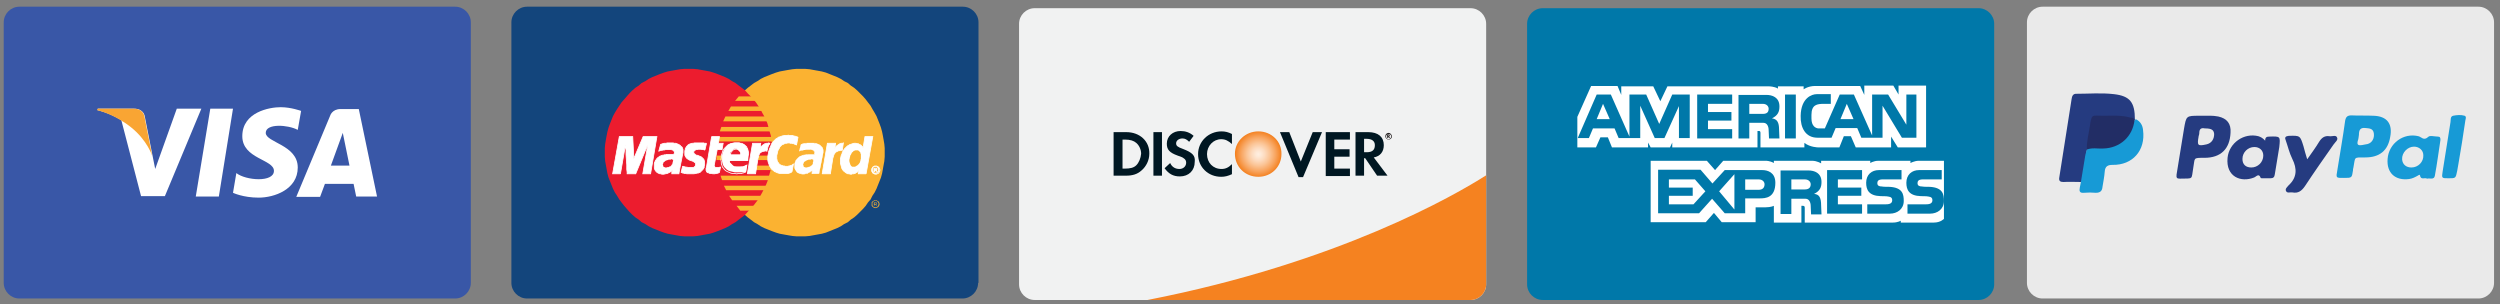 <?xml version="1.0" encoding="utf-8"?>
<!-- Generator: Adobe Illustrator 24.0.0, SVG Export Plug-In . SVG Version: 6.00 Build 0)  -->
<svg version="1.1" id="Layer_1" xmlns="http://www.w3.org/2000/svg" xmlns:xlink="http://www.w3.org/1999/xlink" x="0px" y="0px"
	 viewBox="0 0 671.7 81.8" style="enable-background:new 0 0 671.7 81.8;" xml:space="preserve">
<rect x="0" y="0" width="671.7" height="81.8" fill="#808080" stroke="none"/>
<style type="text/css">
	.st0{fill:#3957A7;}
	.st1{fill:#FFFFFF;}
	.st2{fill:#F9A533;}
	.st3{fill:#13457C;}
	.st4{fill:#FBB231;}
	.st5{fill:#EC1C2E;}
	.st6{fill:none;stroke:#FFFFFF;stroke-width:0.216;stroke-miterlimit:2.613;}
	.st7{fill:#0078A9;}
	.st8{fill:#F1F2F2;}
	.st9{fill:#F58220;}
	.st10{fill:url(#SVGID_1_);}
	.st11{fill:#001722;}
	.st12{fill:#231F20;}
	.st13{fill:#EAEAEA;}
	.st14{fill:#253B80;}
	.st15{fill:#179AD6;}
	.st16{fill:#222D65;}
</style>
<g>
	<path class="st0" d="M126.5,76c0,2.3-1.9,4.2-4.2,4.2H5.2C2.9,80.2,1,78.3,1,76V6c0-2.3,1.9-4.2,4.2-4.2h117.1
		c2.3,0,4.2,1.9,4.2,4.2C126.5,6,126.5,76,126.5,76z"/>
	<g>
		<polygon class="st1" points="58.8,52.8 52.6,52.8 56.5,29.2 62.6,29.2 		"/>
		<path class="st1" d="M47.5,29.2l-5.8,16.2L41,41.9l0,0l-2.1-10.6c0,0-0.2-2.1-2.9-2.1h-9.7l-0.1,0.4c0,0,3,0.6,6.4,2.7l5.3,20.4
			h6.4l9.8-23.5C54.1,29.2,47.5,29.2,47.5,29.2z"/>
		<path class="st1" d="M95.7,52.8h5.6l-4.9-23.5h-4.9c-2.3,0-2.8,1.8-2.8,1.8l-9.1,21.8H86l1.3-3.5H95L95.7,52.8z M88.9,44.5
			l3.2-8.8l1.8,8.8H88.9z"/>
		<path class="st1" d="M80,34.9l0.9-5.1c0,0-2.7-1-5.5-1c-3,0-10.3,1.3-10.3,7.8c0,6.1,8.5,6.2,8.5,9.3c0,3.2-7.6,2.6-10.1,0.6
			l-0.9,5.3c0,0,2.7,1.3,6.9,1.3c4.2,0,10.5-2.2,10.5-8.1c0-6.1-8.6-6.7-8.6-9.3C71.4,33.1,77.4,33.5,80,34.9z"/>
	</g>
	<path class="st2" d="M40.9,41.9l-2.1-10.6c0,0-0.2-2.1-2.9-2.1h-9.7l-0.1,0.4c0,0,4.6,1,9.1,4.6C39.6,37.7,40.9,41.9,40.9,41.9z"/>
</g>
<g>
	<path class="st3" d="M262.8,76c0,2.3-1.9,4.2-4.2,4.2h-117c-2.3,0-4.2-1.9-4.2-4.2V6c0-2.3,1.9-4.2,4.2-4.2h117.1
		c2.3,0,4.2,1.9,4.2,4.2v70H262.8z"/>
	<g>
		<polygon class="st4" points="215.2,63.5 216.3,63.5 217.5,63.4 218.6,63.2 219.7,63 220.8,62.8 221.9,62.5 222.9,62.1 223.9,61.7 
			224.9,61.3 225.9,60.8 226.8,60.2 227.8,59.7 228.6,59 229.5,58.4 230.3,57.7 231.1,56.9 231.9,56.1 232.6,55.3 233.2,54.4 
			233.9,53.6 234.4,52.6 235,51.7 235.5,50.7 235.9,49.7 236.3,48.7 236.7,47.7 237,46.6 237.2,45.5 237.4,44.4 237.6,43.3 
			237.7,42.1 237.7,41 237.7,39.8 237.6,38.7 237.4,37.5 237.2,36.4 237,35.4 236.7,34.3 236.3,33.2 235.9,32.2 235.5,31.2 
			235,30.3 234.4,29.3 233.9,28.4 233.2,27.5 232.6,26.7 231.9,25.9 231.1,25.1 230.3,24.3 229.5,23.6 228.6,23 227.8,22.3 
			226.8,21.8 225.9,21.2 224.9,20.7 223.9,20.3 222.9,19.9 221.9,19.5 220.8,19.2 219.7,19 218.6,18.8 217.5,18.6 216.3,18.5 
			215.2,18.5 214,18.5 212.9,18.6 211.7,18.8 210.6,19 209.5,19.2 208.5,19.5 207.4,19.9 206.4,20.3 205.4,20.7 204.4,21.2 
			203.5,21.8 202.6,22.3 201.7,23 200.9,23.6 200.1,24.3 199.3,25.1 198.5,25.9 197.8,26.7 197.2,27.5 196.5,28.4 195.9,29.3 
			195.4,30.3 194.9,31.2 194.5,32.2 194.1,33.2 193.7,34.3 193.4,35.4 193.2,36.4 193,37.5 192.8,38.7 192.7,39.8 192.7,41 
			192.7,42.1 192.8,43.3 193,44.4 193.2,45.5 193.4,46.6 193.7,47.7 194.1,48.7 194.5,49.7 194.9,50.7 195.4,51.7 195.9,52.6 
			196.5,53.6 197.2,54.4 197.8,55.3 198.5,56.1 199.3,56.9 200.1,57.7 200.9,58.4 201.7,59 202.6,59.7 203.5,60.2 204.4,60.8 
			205.4,61.3 206.4,61.7 207.4,62.1 208.5,62.5 209.5,62.8 210.6,63 211.7,63.2 212.9,63.4 214,63.5 		"/>
		<polygon class="st5" points="185.1,63.5 186.2,63.5 187.4,63.4 188.5,63.2 189.6,63 190.7,62.8 191.7,62.5 192.8,62.1 193.8,61.7 
			194.8,61.3 195.8,60.8 196.7,60.2 197.6,59.7 198.5,59 199.3,58.4 200.2,57.7 200.9,56.9 201.7,56.1 202.4,55.3 203.1,54.4 
			203.7,53.6 204.3,52.6 204.8,51.7 205.3,50.7 205.8,49.7 206.2,48.7 206.5,47.7 206.8,46.6 207.1,45.5 207.3,44.4 207.4,43.3 
			207.5,42.1 207.5,41 207.5,39.8 207.4,38.7 207.3,37.5 207.1,36.4 206.8,35.4 206.5,34.3 206.2,33.2 205.8,32.2 205.3,31.2 
			204.8,30.3 204.3,29.3 203.7,28.4 203.1,27.5 202.4,26.7 201.7,25.9 200.9,25.1 200.2,24.3 199.3,23.6 198.5,23 197.6,22.3 
			196.7,21.8 195.8,21.2 194.8,20.7 193.8,20.3 192.8,19.9 191.7,19.5 190.7,19.2 189.6,19 188.5,18.8 187.4,18.6 186.2,18.5 
			185.1,18.5 183.9,18.5 182.7,18.6 181.6,18.8 180.5,19 179.4,19.2 178.4,19.5 177.3,19.9 176.3,20.3 175.3,20.7 174.3,21.2 
			173.4,21.8 172.4,22.3 171.6,23 170.7,23.6 169.9,24.3 169.1,25.1 168.4,25.9 167.7,26.7 167,27.5 166.4,28.4 165.8,29.3 
			165.2,30.3 164.7,31.2 164.3,32.2 163.9,33.2 163.5,34.3 163.2,35.4 163,36.4 162.8,37.5 162.6,38.7 162.5,39.8 162.5,41 
			162.5,42.1 162.6,43.3 162.8,44.4 163,45.5 163.2,46.6 163.5,47.7 163.9,48.7 164.3,49.7 164.7,50.7 165.2,51.7 165.8,52.6 
			166.4,53.6 167,54.4 167.7,55.3 168.4,56.1 169.1,56.9 169.9,57.7 170.7,58.4 171.6,59 172.4,59.7 173.4,60.2 174.3,60.8 
			175.3,61.3 176.3,61.7 177.3,62.1 178.4,62.5 179.4,62.8 180.5,63 181.6,63.2 182.7,63.4 183.9,63.5 		"/>
		<polygon class="st4" points="197.5,27.1 209.4,27.1 209.4,25.9 198.5,25.9 		"/>
		<polygon class="st4" points="195.7,29.8 209.4,29.8 209.4,28.6 196.4,28.6 		"/>
		<polygon class="st4" points="194.3,32.6 209.4,32.6 209.4,31.3 194.9,31.3 		"/>
		<polygon class="st4" points="193.4,35.3 209.4,35.3 209.4,34.1 193.8,34.1 		"/>
		<polygon class="st4" points="194,48.4 209.5,48.4 209.5,47.2 193.6,47.2 		"/>
		<polygon class="st4" points="195.1,51.1 209.5,51.1 209.5,49.9 194.5,49.9 		"/>
		<polygon class="st4" points="196.7,53.8 209.5,53.8 209.5,52.6 195.9,52.6 		"/>
		<polygon class="st4" points="198.9,56.6 209.5,56.6 209.5,55.3 197.9,55.3 		"/>
		<polygon class="st4" points="192.9,38 209.4,38 209.4,36.8 193.1,36.8 		"/>
		<polygon class="st4" points="203,45.7 209.3,45.7 209.3,44.5 203.2,44.5 		"/>
		<polygon class="st4" points="203.5,43 209.3,43 209.3,41.8 203.7,41.8 		"/>
		<polygon class="st4" points="192.5,41.8 194.1,41.8 194.1,43 192.5,43 		"/>
		<polygon class="st1" points="189.4,40.3 189.3,40.3 189.2,40.3 189.1,40.2 189,40.2 188.9,40.2 188.8,40.2 188.7,40.2 188.6,40.2 
			188.5,40.1 188.4,40.1 188.2,40.1 188.1,40.1 187.9,40.1 187.8,40.1 187.6,40.1 187.3,40.2 187.2,40.2 187,40.2 186.9,40.3 
			186.8,40.3 186.7,40.4 186.6,40.4 186.5,40.5 186.5,40.6 186.4,40.6 186.4,40.7 186.4,40.8 186.4,40.9 186.4,41 186.4,41.1 
			186.5,41.2 186.5,41.3 186.7,41.4 186.9,41.6 187.1,41.7 187.3,41.7 187.6,41.8 187.8,41.9 188.1,42 188.3,42.1 188.5,42.2 
			188.7,42.4 188.9,42.6 189.1,42.8 189.2,43.1 189.3,43.4 189.3,43.8 189.3,44.3 189.2,44.7 189.2,45 189,45.3 188.9,45.5 
			188.7,45.7 188.5,45.9 188.3,46.1 188.1,46.3 187.8,46.4 187.6,46.5 187.3,46.5 187,46.6 186.8,46.6 186.5,46.7 186.3,46.7 
			186,46.7 185.7,46.7 185.4,46.7 185.2,46.7 184.9,46.7 184.7,46.7 184.5,46.7 184.3,46.6 184.1,46.6 184,46.6 183.8,46.6 
			183.7,46.5 183.5,46.5 183.4,46.5 183.3,46.4 183.2,46.4 183,46.3 183.4,44.7 183.4,44.7 183.5,44.7 183.6,44.7 183.8,44.8 
			183.9,44.8 184,44.8 184.2,44.9 184.4,44.9 184.6,44.9 184.8,45 185,45 185.2,45 185.4,45 185.6,45 185.9,45 186.1,45 186.3,45 
			186.5,44.9 186.6,44.8 186.7,44.7 186.8,44.6 186.9,44.5 186.9,44.4 186.9,44.2 186.9,44 186.9,43.8 186.7,43.7 186.6,43.6 
			186.3,43.4 186.1,43.3 185.8,43.2 185.5,43.1 185.2,43 184.9,42.8 184.6,42.6 184.4,42.4 184.2,42.1 184,41.7 184,41.3 184,40.8 
			184,40.5 184.1,40.3 184.1,40 184.2,39.8 184.4,39.5 184.5,39.3 184.7,39.2 184.8,39 185.1,38.8 185.3,38.7 185.6,38.6 
			185.9,38.5 186.2,38.5 186.6,38.4 187,38.4 187.5,38.4 187.7,38.4 188,38.4 188.2,38.4 188.4,38.4 188.6,38.4 188.8,38.4 
			189,38.4 189.1,38.4 189.2,38.5 189.3,38.5 189.4,38.5 189.5,38.5 189.6,38.5 189.7,38.5 189.7,38.6 189.8,38.6 		"/>
		<polyline class="st6" points="189.4,40.3 189.4,40.3 189.3,40.3 189.2,40.3 189.1,40.2 189,40.2 188.9,40.2 188.8,40.2 
			188.7,40.2 188.6,40.2 188.5,40.1 188.4,40.1 188.2,40.1 188.1,40.1 187.9,40.1 187.8,40.1 187.6,40.1 187.3,40.2 187.3,40.2 
			187.2,40.2 187,40.2 186.9,40.3 186.8,40.3 186.7,40.4 186.6,40.4 186.5,40.5 186.5,40.6 186.4,40.6 186.4,40.7 186.4,40.8 
			186.4,40.9 186.4,41 186.4,41.1 186.5,41.2 186.5,41.3 186.5,41.3 186.7,41.4 186.9,41.6 187.1,41.7 187.3,41.7 187.6,41.8 
			187.8,41.9 188.1,42 188.3,42.1 188.5,42.2 188.7,42.4 188.9,42.6 189.1,42.8 189.2,43.1 189.3,43.4 189.3,43.8 189.3,44.3 
			189.3,44.3 189.2,44.7 189.2,45 189,45.3 188.9,45.5 188.7,45.7 188.5,45.9 188.3,46.1 188.1,46.3 187.8,46.4 187.6,46.5 
			187.3,46.5 187,46.6 186.8,46.6 186.5,46.7 186.3,46.7 186,46.7 186,46.7 185.7,46.7 185.4,46.7 185.2,46.7 184.9,46.7 
			184.7,46.7 184.5,46.7 184.3,46.6 184.1,46.6 184,46.6 183.8,46.6 183.7,46.5 183.5,46.5 183.4,46.5 183.3,46.4 183.2,46.4 
			183,46.3 183.4,44.7 183.4,44.7 183.4,44.7 183.5,44.7 183.6,44.7 183.8,44.8 183.9,44.8 184,44.8 184.2,44.9 184.4,44.9 
			184.6,44.9 184.8,45 185,45 185.2,45 185.4,45 185.6,45 185.9,45 186.1,45 186.1,45 186.3,45 186.5,44.9 186.6,44.8 186.7,44.7 
			186.8,44.6 186.9,44.5 186.9,44.4 186.9,44.2 186.9,44.2 186.9,44 186.9,43.8 186.7,43.7 186.6,43.6 186.3,43.4 186.1,43.3 
			185.8,43.2 185.5,43.1 185.2,43 184.9,42.8 184.6,42.6 184.4,42.4 184.2,42.1 184,41.7 184,41.3 184,40.8 184,40.8 184,40.5 
			184.1,40.3 184.1,40 184.2,39.8 184.4,39.5 184.5,39.3 184.7,39.2 184.8,39 185.1,38.8 185.3,38.7 185.6,38.6 185.9,38.5 
			186.2,38.5 186.6,38.4 187,38.4 187.5,38.4 187.5,38.4 187.7,38.4 188,38.4 188.2,38.4 188.4,38.4 188.6,38.4 188.8,38.4 
			189,38.4 189.1,38.4 189.2,38.5 189.3,38.5 189.4,38.5 189.5,38.5 189.6,38.5 189.7,38.5 189.7,38.6 189.8,38.6 189.4,40.3 		"/>
		<polygon class="st1" points="191.2,36.7 193.3,36.7 193,38.5 194.3,38.5 194,40.2 192.7,40.2 191.9,44.4 191.9,44.6 192,44.7 
			192,44.8 192.1,44.9 192.3,45 192.4,45 192.6,45 192.8,45 192.9,45 193.1,45 193.2,45 193.4,45 193.4,44.9 193.5,44.9 193.6,44.9 
			193.6,44.9 193.3,46.3 193.3,46.3 193.2,46.4 193.2,46.4 193.1,46.4 193,46.5 193,46.5 192.9,46.5 192.8,46.5 192.8,46.5 
			192.7,46.6 192.6,46.6 192.5,46.6 192.4,46.6 192.3,46.6 192.2,46.6 192.1,46.7 191.5,46.7 191.2,46.6 190.9,46.6 190.7,46.6 
			190.5,46.5 190.3,46.4 190.1,46.4 190,46.3 189.9,46.2 189.8,46.1 189.8,45.9 189.7,45.8 189.7,45.7 189.7,45.5 189.7,45.3 
			189.7,45.2 189.8,45 		"/>
		<polyline class="st6" points="191.2,36.7 193.3,36.7 193,38.5 194.3,38.5 194,40.2 192.7,40.2 191.9,44.4 191.9,44.4 191.9,44.6 
			192,44.7 192,44.8 192.1,44.9 192.3,45 192.4,45 192.6,45 192.8,45 192.8,45 192.9,45 193.1,45 193.2,45 193.4,45 193.4,44.9 
			193.5,44.9 193.6,44.9 193.6,44.9 193.3,46.3 193.3,46.3 193.3,46.3 193.2,46.4 193.2,46.4 193.1,46.4 193,46.5 193,46.5 
			192.9,46.5 192.8,46.5 192.8,46.5 192.7,46.6 192.6,46.6 192.5,46.6 192.4,46.6 192.3,46.6 192.2,46.6 192.1,46.7 191.5,46.7 
			191.5,46.7 191.2,46.6 190.9,46.6 190.7,46.6 190.5,46.5 190.3,46.4 190.1,46.4 190,46.3 189.9,46.2 189.8,46.1 189.8,45.9 
			189.7,45.8 189.7,45.7 189.7,45.5 189.7,45.3 189.7,45.2 189.8,45 191.2,36.7 		"/>
		<polyline class="st6" points="195.9,43.1 195.9,43.1 195.9,43.2 195.9,43.4 195.9,43.5 196,43.7 196,43.8 196.1,43.9 196.2,44.1 
			196.2,44.2 196.4,44.3 196.5,44.5 196.6,44.6 196.7,44.7 196.9,44.7 197,44.8 197.2,44.9 197.3,44.9 197.3,44.9 197.5,44.9 
			197.7,44.9 197.9,45 198.1,45 198.3,45 198.5,45 198.7,45 198.9,45 199.1,44.9 199.3,44.9 199.5,44.9 199.7,44.8 199.9,44.7 
			200.2,44.6 200.4,44.5 200.6,44.4 200.3,46.2 200.3,46.2 200.2,46.3 200.1,46.3 199.9,46.4 199.8,46.4 199.7,46.5 199.6,46.5 
			199.5,46.5 199.3,46.6 199.2,46.6 199,46.6 198.9,46.6 198.7,46.6 198.5,46.6 198.3,46.6 198.1,46.7 197.8,46.7 197.8,46.7 
			197.4,46.6 197.1,46.6 196.7,46.6 196.3,46.5 195.9,46.3 195.6,46.2 195.2,46 194.9,45.8 194.6,45.5 194.4,45.2 194.1,44.9 
			194,44.5 193.8,44 193.8,43.5 193.7,43 193.8,42.3 193.8,42.3 193.8,42.1 193.8,41.8 193.9,41.5 194,41.2 194.1,40.9 194.2,40.5 
			194.4,40.2 194.6,39.9 194.9,39.6 195.2,39.3 195.5,39 195.9,38.8 196.3,38.6 196.8,38.5 197.4,38.4 198,38.4 198,38.4 
			198.3,38.4 198.6,38.4 198.9,38.5 199.2,38.5 199.5,38.6 199.8,38.8 200.1,39 200.3,39.2 200.6,39.4 200.7,39.7 200.9,40.1 
			201,40.5 201.1,40.9 201.1,41.5 201,42 200.9,42.7 200.9,43.1 195.3,43.1 195.7,41.6 199,41.6 199,41.6 199,41.5 199,41.3 
			199,41.1 199,41 198.9,40.8 198.9,40.7 198.8,40.6 198.7,40.5 198.6,40.4 198.5,40.3 198.4,40.2 198.3,40.2 198.2,40.1 198,40.1 
			197.9,40.1 197.8,40 197.8,40 197.6,40.1 197.5,40.1 197.4,40.1 197.2,40.2 197.1,40.2 197,40.3 196.9,40.4 196.8,40.5 
			196.7,40.6 196.6,40.7 196.5,40.8 196.4,40.9 196.4,41.1 196.3,41.2 196.3,41.4 196.2,41.5 195.9,43.1 		"/>
		<polygon class="st1" points="214,39 213.9,38.9 213.9,38.9 213.7,38.8 213.6,38.8 213.5,38.7 213.4,38.7 213.3,38.6 213.1,38.6 
			213,38.6 212.8,38.5 212.7,38.5 212.5,38.5 212.3,38.5 212.2,38.4 212,38.4 211.8,38.4 211.6,38.4 211.4,38.5 211.2,38.5 
			211,38.5 210.8,38.6 210.6,38.7 210.4,38.8 210.1,38.9 209.9,39.1 209.7,39.3 209.5,39.5 209.4,39.8 209.2,40.1 209,40.5 
			208.9,40.9 208.8,41.4 208.7,41.7 208.7,42 208.7,42.2 208.7,42.5 208.7,42.7 208.8,43 208.8,43.2 208.9,43.4 209,43.6 
			209.2,43.8 209.3,44 209.5,44.2 209.7,44.3 209.9,44.4 210.2,44.5 210.5,44.6 210.6,44.6 210.7,44.6 210.8,44.6 211,44.7 
			211.2,44.7 211.3,44.7 211.5,44.7 211.7,44.7 211.9,44.6 212.1,44.6 212.3,44.5 212.5,44.5 212.7,44.4 212.9,44.3 213,44.2 
			213.2,44 212.8,46.1 212.8,46.1 212.7,46.2 212.7,46.2 212.6,46.3 212.5,46.3 212.4,46.4 212.3,46.4 212.2,46.5 212,46.5 
			211.8,46.6 211.6,46.6 211.3,46.6 211,46.6 210.7,46.6 210.3,46.6 209.8,46.6 209.5,46.6 209.1,46.5 208.8,46.4 208.4,46.2 
			208.1,46.1 207.8,45.8 207.5,45.6 207.2,45.3 207,44.9 206.7,44.5 206.6,44.1 206.4,43.6 206.3,43.1 206.3,42.6 206.3,42 
			206.4,41.4 206.5,41.1 206.5,40.8 206.6,40.5 206.7,40.2 206.8,39.9 206.9,39.7 207,39.4 207.1,39.2 207.2,38.9 207.3,38.7 
			207.4,38.5 207.6,38.3 207.7,38.1 207.9,37.9 208,37.8 208.2,37.6 208.3,37.5 208.5,37.3 208.7,37.2 208.9,37.1 209.1,36.9 
			209.3,36.8 209.5,36.8 209.7,36.7 210,36.6 210.2,36.5 210.4,36.5 210.7,36.4 211,36.4 211.2,36.4 211.5,36.4 211.8,36.3 
			212,36.4 212.3,36.4 212.5,36.4 212.7,36.4 212.9,36.4 213.1,36.5 213.3,36.5 213.5,36.6 213.7,36.6 213.9,36.7 214,36.7 
			214.1,36.8 214.2,36.8 214.3,36.8 214.4,36.9 214.4,36.9 		"/>
		<polyline class="st6" points="214,39 214,39 213.9,38.9 213.9,38.9 213.7,38.8 213.6,38.8 213.5,38.7 213.4,38.7 213.3,38.6 
			213.1,38.6 213,38.6 212.8,38.5 212.7,38.5 212.5,38.5 212.3,38.5 212.2,38.4 212,38.4 211.8,38.4 211.8,38.4 211.6,38.4 
			211.4,38.5 211.2,38.5 211,38.5 210.8,38.6 210.6,38.7 210.4,38.8 210.1,38.9 209.9,39.1 209.7,39.3 209.5,39.5 209.4,39.8 
			209.2,40.1 209,40.5 208.9,40.9 208.8,41.4 208.8,41.4 208.7,41.7 208.7,42 208.7,42.2 208.7,42.5 208.7,42.7 208.8,43 
			208.8,43.2 208.9,43.4 209,43.6 209.2,43.8 209.3,44 209.5,44.2 209.7,44.3 209.9,44.4 210.2,44.5 210.5,44.6 210.5,44.6 
			210.6,44.6 210.7,44.6 210.8,44.6 211,44.7 211.2,44.7 211.3,44.7 211.5,44.7 211.7,44.7 211.9,44.6 212.1,44.6 212.3,44.5 
			212.5,44.5 212.7,44.4 212.9,44.3 213,44.2 213.2,44 212.8,46.1 212.8,46.1 212.8,46.1 212.7,46.2 212.7,46.2 212.6,46.3 
			212.5,46.3 212.4,46.4 212.3,46.4 212.2,46.5 212,46.5 211.8,46.6 211.6,46.6 211.3,46.6 211,46.6 210.7,46.6 210.3,46.6 
			209.8,46.6 209.8,46.6 209.5,46.6 209.1,46.5 208.8,46.4 208.4,46.2 208.1,46.1 207.8,45.8 207.5,45.6 207.2,45.3 207,44.9 
			206.7,44.5 206.6,44.1 206.4,43.6 206.3,43.1 206.3,42.6 206.3,42 206.4,41.4 206.4,41.4 206.5,41.1 206.5,40.8 206.6,40.5 
			206.7,40.2 206.8,39.9 206.9,39.7 207,39.4 207.1,39.2 207.2,38.9 207.3,38.7 207.4,38.5 207.6,38.3 207.7,38.1 207.9,37.9 
			208,37.8 208.2,37.6 208.3,37.5 208.5,37.3 208.7,37.2 208.9,37.1 209.1,36.9 209.3,36.8 209.5,36.8 209.7,36.7 210,36.6 
			210.2,36.5 210.4,36.5 210.7,36.4 211,36.4 211.2,36.4 211.5,36.4 211.8,36.3 211.8,36.3 212,36.4 212.3,36.4 212.5,36.4 
			212.7,36.4 212.9,36.4 213.1,36.5 213.3,36.5 213.5,36.6 213.7,36.6 213.9,36.7 214,36.7 214.1,36.8 214.2,36.8 214.3,36.8 
			214.4,36.9 214.4,36.9 214,39 		"/>
		<polygon class="st1" points="232.7,46.7 230.6,46.7 230.8,45.8 230.8,45.7 230.7,45.9 230.5,46 230.4,46.1 230.3,46.3 230.1,46.3 
			230,46.4 229.9,46.5 229.7,46.6 229.6,46.6 229.4,46.7 229.3,46.7 229.1,46.7 229,46.7 228.8,46.8 228.7,46.8 228.5,46.8 
			228.1,46.7 227.8,46.7 227.4,46.5 227.1,46.3 226.9,46.1 226.6,45.9 226.4,45.6 226.2,45.3 226.1,44.9 226,44.6 225.9,44.2 
			225.8,43.8 225.8,43.4 225.8,43 225.8,42.6 225.9,42.3 226,41.8 226.2,41.4 226.3,41 226.5,40.6 226.7,40.3 226.9,40 227.2,39.7 
			227.4,39.5 227.7,39.2 228,39.1 228.2,38.9 228.5,38.8 228.8,38.7 229.1,38.6 229.4,38.5 229.8,38.5 230,38.5 230.2,38.6 
			230.4,38.6 230.6,38.6 230.7,38.7 230.9,38.8 231,38.9 231.2,38.9 231.3,39 231.4,39.1 231.5,39.2 231.6,39.3 231.7,39.4 
			231.8,39.5 231.8,39.6 231.9,39.7 231.9,39.7 232.4,36.7 234.5,36.7 		"/>
		<polyline class="st6" points="232.7,46.7 230.6,46.7 230.8,45.8 230.8,45.7 230.8,45.7 230.7,45.9 230.5,46 230.4,46.1 
			230.3,46.3 230.1,46.3 230,46.4 229.9,46.5 229.7,46.6 229.6,46.6 229.4,46.7 229.3,46.7 229.1,46.7 229,46.7 228.8,46.8 
			228.7,46.8 228.5,46.8 228.5,46.8 228.1,46.7 227.8,46.7 227.4,46.5 227.1,46.3 226.9,46.1 226.6,45.9 226.4,45.6 226.2,45.3 
			226.1,44.9 226,44.6 225.9,44.2 225.8,43.8 225.8,43.4 225.8,43 225.8,42.6 225.9,42.3 225.9,42.3 226,41.8 226.2,41.4 226.3,41 
			226.5,40.6 226.7,40.3 226.9,40 227.2,39.7 227.4,39.5 227.7,39.2 228,39.1 228.2,38.9 228.5,38.8 228.8,38.7 229.1,38.6 
			229.4,38.5 229.8,38.5 229.8,38.5 230,38.5 230.2,38.6 230.4,38.6 230.6,38.6 230.7,38.7 230.9,38.8 231,38.9 231.2,38.9 
			231.3,39 231.4,39.1 231.5,39.2 231.6,39.3 231.7,39.4 231.8,39.5 231.8,39.6 231.9,39.7 231.9,39.7 232.4,36.7 234.5,36.7 
			232.7,46.7 		"/>
		<polygon class="st4" points="229.3,44.8 229.5,44.8 229.7,44.8 229.9,44.7 230.1,44.6 230.2,44.5 230.4,44.4 230.5,44.3 
			230.7,44.1 230.8,44 230.9,43.8 231,43.7 231.1,43.5 231.1,43.3 231.2,43.1 231.2,42.9 231.3,42.7 231.3,42.5 231.3,42.2 
			231.3,42 231.3,41.8 231.3,41.6 231.3,41.4 231.2,41.3 231.2,41.1 231.1,40.9 231,40.8 230.9,40.7 230.8,40.6 230.7,40.5 
			230.5,40.4 230.4,40.4 230.2,40.4 230,40.4 229.8,40.4 229.6,40.5 229.5,40.5 229.3,40.6 229.2,40.8 229,40.9 228.9,41 
			228.8,41.2 228.7,41.4 228.6,41.6 228.5,41.7 228.4,42 228.4,42.2 228.3,42.4 228.3,42.6 228.2,42.9 228.2,43.3 228.3,43.7 
			228.4,44 228.5,44.3 228.7,44.6 229,44.8 		"/>
		<polygon class="st1" points="182.7,45 182.4,46.7 180.5,46.7 180.5,46.3 180.6,46.1 180.6,45.8 180.6,45.7 180.5,45.9 180.4,46 
			180.2,46.1 180.1,46.2 179.9,46.3 179.7,46.4 179.5,46.5 179.3,46.6 179.1,46.6 178.9,46.7 178.7,46.7 178.4,46.8 178.2,46.8 
			178,46.8 177.8,46.8 177.6,46.7 177.3,46.7 177.1,46.6 176.8,46.5 176.7,46.4 176.5,46.3 176.3,46.1 176.2,46 176.1,45.8 
			176,45.7 175.9,45.5 175.9,45.3 175.8,45.2 175.8,45 175.8,44.8 175.8,44.6 175.8,44.5 175.8,44.2 175.8,43.9 175.9,43.6 
			176,43.4 176.1,43.1 176.3,42.9 176.4,42.7 176.6,42.5 176.8,42.3 177,42.2 177.2,42 177.5,41.9 177.7,41.8 178,41.7 178.2,41.7 
			178.5,41.6 178.5,41.6 178.5,41.6 178.6,41.6 178.7,41.6 178.8,41.6 178.9,41.6 179,41.5 179.1,41.5 179.2,41.5 179.4,41.5 
			179.5,41.5 179.6,41.5 179.7,41.5 179.9,41.5 180,41.5 180,41.5 180.2,41.5 180.4,41.5 180.6,41.5 180.7,41.5 180.9,41.5 
			181,41.5 181.1,41.5 181.1,41.5 181.1,41.4 181.1,41.3 181.2,41.1 181.2,41 181.2,40.8 181.1,40.7 181,40.5 180.9,40.4 
			180.7,40.3 180.6,40.3 180.4,40.2 180.2,40.2 180,40.2 179.8,40.2 179.5,40.2 179.3,40.2 179,40.2 178.8,40.2 178.5,40.3 
			178.3,40.3 178.1,40.3 177.9,40.4 177.7,40.4 177.5,40.4 177.3,40.5 177.2,40.5 177.1,40.6 177,40.6 177.5,38.8 177.7,38.7 
			177.9,38.7 178,38.6 178.2,38.6 178.4,38.5 178.6,38.5 178.8,38.5 179,38.5 179.2,38.4 179.4,38.4 179.7,38.4 179.9,38.4 
			180.1,38.4 180.4,38.4 180.7,38.4 180.9,38.4 181.1,38.5 181.4,38.5 181.6,38.5 181.8,38.6 182.1,38.7 182.3,38.8 182.5,38.9 
			182.8,39.1 182.9,39.3 183.1,39.4 183.3,39.6 183.4,39.9 183.5,40.1 183.5,40.4 183.5,40.7 183.5,41 		"/>
		<polyline class="st6" points="182.7,45 182.4,46.7 180.5,46.7 180.5,46.7 180.5,46.3 180.6,46.1 180.6,45.8 180.6,45.7 
			180.6,45.7 180.5,45.9 180.4,46 180.2,46.1 180.1,46.2 179.9,46.3 179.7,46.4 179.5,46.5 179.3,46.6 179.1,46.6 178.9,46.7 
			178.7,46.7 178.4,46.8 178.2,46.8 178,46.8 177.8,46.8 177.6,46.7 177.6,46.7 177.3,46.7 177.1,46.6 176.8,46.5 176.7,46.4 
			176.5,46.3 176.3,46.1 176.2,46 176.1,45.8 176,45.7 175.9,45.5 175.9,45.3 175.8,45.2 175.8,45 175.8,44.8 175.8,44.6 
			175.8,44.5 175.8,44.5 175.8,44.2 175.8,43.9 175.9,43.6 176,43.4 176.1,43.1 176.3,42.9 176.4,42.7 176.6,42.5 176.8,42.3 
			177,42.2 177.2,42 177.5,41.9 177.7,41.8 178,41.7 178.2,41.7 178.5,41.6 178.5,41.6 178.5,41.6 178.5,41.6 178.6,41.6 
			178.7,41.6 178.8,41.6 178.9,41.6 179,41.5 179.1,41.5 179.2,41.5 179.4,41.5 179.5,41.5 179.6,41.5 179.7,41.5 179.9,41.5 
			180,41.5 180,41.5 180,41.5 180.2,41.5 180.4,41.5 180.6,41.5 180.7,41.5 180.9,41.5 181,41.5 181.1,41.5 181.1,41.5 181.1,41.5 
			181.1,41.4 181.1,41.3 181.2,41.1 181.2,41 181.2,41 181.2,40.8 181.1,40.7 181,40.5 180.9,40.4 180.7,40.3 180.6,40.3 
			180.4,40.2 180.2,40.2 180.2,40.2 180,40.2 179.8,40.2 179.5,40.2 179.3,40.2 179,40.2 178.8,40.2 178.5,40.3 178.3,40.3 
			178.1,40.3 177.9,40.4 177.7,40.4 177.5,40.4 177.3,40.5 177.2,40.5 177.1,40.6 177,40.6 177.5,38.8 177.5,38.8 177.7,38.7 
			177.9,38.7 178,38.6 178.2,38.6 178.4,38.5 178.6,38.5 178.8,38.5 179,38.5 179.2,38.4 179.4,38.4 179.7,38.4 179.9,38.4 
			180.1,38.4 180.4,38.4 180.7,38.4 180.9,38.4 180.9,38.4 181.1,38.5 181.4,38.5 181.6,38.5 181.8,38.6 182.1,38.7 182.3,38.8 
			182.5,38.9 182.8,39.1 182.9,39.3 183.1,39.4 183.3,39.6 183.4,39.9 183.5,40.1 183.5,40.4 183.5,40.7 183.5,41 182.7,45 		"/>
		<polygon class="st5" points="180.9,43 180.8,42.9 180.8,42.9 180.8,42.9 180.7,42.9 180.6,42.9 180.5,42.8 180.4,42.8 180.3,42.8 
			180.2,42.9 180,42.9 179.9,42.9 179.8,42.9 179.7,42.9 179.6,42.9 179.5,43 179.4,43 179.3,43 179.3,43 179.2,43.1 179.1,43.1 
			179,43.1 178.9,43.2 178.8,43.2 178.7,43.3 178.6,43.4 178.5,43.5 178.4,43.5 178.3,43.6 178.3,43.7 178.2,43.8 178.2,44 
			178.1,44.1 178.1,44.3 178.2,44.5 178.2,44.7 178.3,44.8 178.5,44.9 178.6,44.9 178.7,45 178.8,45 179.1,45 179.3,44.9 
			179.5,44.9 179.6,44.9 179.8,44.8 179.9,44.7 180.1,44.7 180.2,44.6 180.3,44.5 180.4,44.4 180.4,44.3 180.5,44.2 180.6,44.2 
			180.6,44.1 180.6,44 180.7,43.9 180.7,43.7 180.8,43.4 180.8,43.2 		"/>
		<polygon class="st1" points="166.7,46.7 164.6,46.7 166.4,36.7 170,36.7 170.3,42.6 172.8,36.7 176.5,36.7 174.8,46.7 172.7,46.7 
			174,39.2 173.9,39.2 170.8,46.7 168.5,46.7 168.5,46.3 168.4,45.5 168.4,44.3 168.3,43 168.2,41.6 168.2,40.4 168.1,39.6 
			168.1,39.2 168.1,39.2 168,39.2 168,39.2 168,39.2 		"/>
		<polyline class="st6" points="166.7,46.7 164.6,46.7 166.4,36.7 170,36.7 170.3,42.6 172.8,36.7 176.5,36.7 174.8,46.7 
			172.7,46.7 174,39.2 173.9,39.2 170.8,46.7 168.5,46.7 168.5,46.7 168.5,46.3 168.4,45.5 168.4,44.3 168.3,43 168.2,41.6 
			168.2,40.4 168.1,39.6 168.1,39.2 168.1,39.2 168.1,39.2 168,39.2 168,39.2 168,39.2 166.7,46.7 		"/>
		<polygon class="st1" points="220.4,45 220,46.7 218.1,46.7 218.2,46.3 218.2,46.1 218.2,45.9 218.2,45.8 218.1,45.9 218,46 
			217.8,46.1 217.7,46.2 217.5,46.3 217.3,46.4 217.1,46.5 217,46.6 216.8,46.6 216.5,46.7 216.3,46.7 216.1,46.8 215.9,46.8 
			215.7,46.8 215.5,46.8 215.3,46.7 215,46.7 214.8,46.6 214.5,46.5 214.3,46.4 214.2,46.3 214,46.1 213.9,46 213.8,45.8 
			213.7,45.7 213.6,45.5 213.6,45.3 213.5,45.2 213.5,45 213.5,44.8 213.5,44.6 213.5,44.5 213.5,44.2 213.5,43.9 213.6,43.6 
			213.7,43.4 213.8,43.1 214,42.9 214.1,42.7 214.3,42.5 214.5,42.3 214.7,42.2 214.9,42 215.2,41.9 215.4,41.8 215.6,41.7 
			215.9,41.7 216.2,41.6 216.2,41.6 216.2,41.6 216.3,41.6 216.3,41.6 216.4,41.6 216.5,41.6 216.7,41.5 216.8,41.5 216.9,41.5 
			217,41.5 217.2,41.5 217.3,41.5 217.4,41.5 217.5,41.5 217.6,41.5 217.7,41.5 217.9,41.5 218.1,41.5 218.3,41.5 218.4,41.5 
			218.6,41.5 218.7,41.5 218.8,41.5 218.8,41.5 218.8,41.4 218.8,41.3 218.8,41.1 218.9,41 218.8,40.8 218.8,40.7 218.7,40.5 
			218.6,40.4 218.4,40.3 218.3,40.3 218.1,40.2 217.9,40.2 217.7,40.2 217.5,40.2 217.2,40.2 217,40.2 216.7,40.2 216.5,40.2 
			216.3,40.3 216,40.3 215.8,40.3 215.6,40.4 215.4,40.4 215.2,40.4 215,40.5 214.9,40.5 214.8,40.6 214.7,40.6 215.2,38.8 
			215.4,38.7 215.6,38.7 215.7,38.6 215.9,38.6 216.1,38.5 216.3,38.5 216.5,38.5 216.7,38.5 216.9,38.4 217.1,38.4 217.4,38.4 
			217.6,38.4 217.8,38.4 218.1,38.4 218.3,38.4 218.6,38.4 218.8,38.5 219,38.5 219.3,38.5 219.5,38.6 219.8,38.7 220,38.8 
			220.2,38.9 220.4,39.1 220.6,39.3 220.8,39.4 220.9,39.6 221.1,39.9 221.1,40.1 221.2,40.4 221.2,40.7 221.2,41 		"/>
		<polygon class="st1" points="220,46.7 220.1,46.7 220.4,45 220.3,45 220,46.6 220,46.6 220,46.7 220.1,46.7 220.1,46.7 		"/>
		<polygon class="st1" points="218.1,46.7 218.1,46.7 220,46.7 220,46.6 218.1,46.6 218.2,46.7 218.1,46.7 218.1,46.7 218.1,46.7 		
			"/>
		<polygon class="st1" points="218.2,45.8 218.1,45.7 218.1,45.9 218.1,46.1 218.1,46.3 218.1,46.7 218.2,46.7 218.2,46.3 
			218.2,46.1 218.2,45.9 218.2,45.8 218.1,45.7 		"/>
		<polygon class="st1" points="215.3,46.8 215.3,46.8 215.5,46.8 215.7,46.8 215.9,46.8 216.1,46.8 216.3,46.8 216.5,46.7 
			216.8,46.7 217,46.6 217.2,46.5 217.4,46.4 217.5,46.4 217.7,46.3 217.9,46.1 218,46 218.1,45.9 218.2,45.8 218.1,45.7 218,45.9 
			217.9,46 217.8,46.1 217.7,46.2 217.5,46.3 217.3,46.4 217.1,46.4 216.9,46.5 216.7,46.6 216.5,46.6 216.3,46.7 216.1,46.7 
			215.9,46.7 215.7,46.7 215.5,46.7 215.3,46.7 215.3,46.7 		"/>
		<polygon class="st1" points="213.4,44.5 213.4,44.5 213.4,44.6 213.4,44.8 213.5,45 213.5,45.2 213.5,45.3 213.6,45.5 213.7,45.7 
			213.8,45.8 213.9,46 214,46.1 214.1,46.3 214.3,46.4 214.5,46.5 214.7,46.6 215,46.7 215.3,46.8 215.3,46.7 215,46.6 214.8,46.5 
			214.6,46.4 214.4,46.3 214.2,46.2 214.1,46.1 213.9,45.9 213.8,45.8 213.8,45.6 213.7,45.5 213.6,45.3 213.6,45.1 213.6,45 
			213.5,44.8 213.5,44.6 213.5,44.5 213.5,44.5 		"/>
		<polygon class="st1" points="216.2,41.6 216.2,41.6 215.9,41.6 215.6,41.7 215.4,41.8 215.1,41.9 214.9,42 214.7,42.1 214.5,42.3 
			214.3,42.5 214.1,42.7 213.9,42.9 213.8,43.1 213.7,43.4 213.6,43.6 213.5,43.9 213.4,44.2 213.4,44.5 213.5,44.5 213.5,44.2 
			213.6,43.9 213.7,43.6 213.8,43.4 213.9,43.2 214,42.9 214.2,42.7 214.3,42.5 214.5,42.4 214.7,42.2 214.9,42.1 215.2,42 
			215.4,41.8 215.7,41.8 215.9,41.7 216.2,41.7 216.2,41.7 		"/>
		<polygon class="st1" points="217.7,41.4 217.7,41.4 217.6,41.4 217.5,41.4 217.4,41.4 217.3,41.4 217.2,41.4 217,41.5 216.9,41.5 
			216.8,41.5 216.7,41.5 216.5,41.5 216.4,41.5 216.3,41.5 216.3,41.5 216.2,41.6 216.2,41.6 216.2,41.6 216.2,41.7 216.2,41.7 
			216.2,41.6 216.3,41.6 216.3,41.6 216.4,41.6 216.5,41.6 216.7,41.6 216.8,41.6 216.9,41.6 217,41.5 217.2,41.5 217.3,41.5 
			217.4,41.5 217.5,41.5 217.6,41.5 217.7,41.5 217.7,41.5 		"/>
		<polygon class="st1" points="218.7,41.5 218.8,41.4 218.8,41.4 218.7,41.4 218.6,41.4 218.4,41.4 218.3,41.4 218.1,41.4 
			217.9,41.4 217.7,41.4 217.7,41.5 217.9,41.5 218.1,41.5 218.3,41.5 218.4,41.5 218.6,41.5 218.7,41.5 218.8,41.5 218.8,41.5 
			218.8,41.5 218.8,41.5 218.8,41.5 218.8,41.5 		"/>
		<polygon class="st1" points="218.8,41 218.8,41 218.8,41.1 218.8,41.3 218.8,41.4 218.7,41.5 218.8,41.5 218.8,41.4 218.9,41.3 
			218.9,41.1 218.9,41 218.9,41 		"/>
		<polygon class="st1" points="217.9,40.2 217.9,40.3 218.1,40.3 218.2,40.3 218.4,40.4 218.5,40.5 218.6,40.6 218.7,40.7 
			218.8,40.8 218.8,41 218.9,41 218.9,40.8 218.8,40.7 218.7,40.5 218.6,40.4 218.4,40.3 218.3,40.2 218.1,40.2 217.9,40.1 
			217.9,40.2 		"/>
		<polygon class="st1" points="214.7,40.6 214.7,40.7 214.8,40.6 214.9,40.6 215,40.5 215.2,40.5 215.4,40.4 215.6,40.4 215.8,40.4 
			216,40.3 216.3,40.3 216.5,40.3 216.7,40.3 217,40.2 217.2,40.2 217.5,40.2 217.7,40.2 217.9,40.2 217.9,40.2 217.7,40.1 
			217.5,40.1 217.2,40.1 217,40.1 216.7,40.2 216.5,40.2 216.3,40.2 216,40.2 215.8,40.3 215.6,40.3 215.4,40.3 215.2,40.4 
			215,40.4 214.9,40.5 214.8,40.5 214.7,40.6 214.7,40.6 		"/>
		<polygon class="st1" points="215.2,38.7 215.2,38.8 214.7,40.6 214.7,40.6 215.3,38.8 215.2,38.8 215.2,38.7 215.2,38.8 
			215.2,38.8 		"/>
		<polygon class="st1" points="218.6,38.4 218.6,38.4 218.3,38.4 218.1,38.4 217.8,38.4 217.6,38.4 217.4,38.4 217.1,38.4 
			216.9,38.4 216.7,38.4 216.5,38.4 216.3,38.5 216.1,38.5 215.9,38.5 215.7,38.6 215.6,38.6 215.4,38.7 215.2,38.7 215.2,38.8 
			215.4,38.8 215.6,38.7 215.8,38.7 215.9,38.6 216.1,38.6 216.3,38.5 216.5,38.5 216.7,38.5 216.9,38.5 217.1,38.5 217.4,38.5 
			217.6,38.5 217.8,38.5 218.1,38.5 218.3,38.5 218.6,38.5 218.6,38.5 		"/>
		<polygon class="st1" points="221.2,41 221.2,41 221.2,40.7 221.2,40.4 221.2,40.1 221.1,39.9 221,39.6 220.8,39.4 220.6,39.2 
			220.5,39 220.2,38.9 220,38.8 219.8,38.7 219.5,38.6 219.3,38.5 219,38.4 218.8,38.4 218.6,38.4 218.6,38.5 218.8,38.5 219,38.5 
			219.3,38.6 219.5,38.7 219.7,38.8 220,38.9 220.2,39 220.4,39.1 220.6,39.3 220.8,39.5 220.9,39.7 221,39.9 221.1,40.1 
			221.1,40.4 221.1,40.7 221.1,41 221.1,41 		"/>
		<polygon class="st1" points="220.4,45 220.4,45 221.2,41 221.1,41 220.3,45 220.3,45 		"/>
		<polygon class="st4" points="218.5,43 218.5,42.9 218.5,42.9 218.4,42.9 218.3,42.9 218.3,42.8 218.2,42.8 218,42.8 217.9,42.8 
			217.8,42.9 217.7,42.9 217.6,42.9 217.5,42.9 217.3,42.9 217.2,42.9 217.1,43 217.1,43 217,43 217,43 216.9,43 216.8,43.1 
			216.7,43.1 216.6,43.2 216.5,43.2 216.4,43.3 216.3,43.4 216.2,43.4 216.1,43.5 216,43.6 216,43.7 215.9,43.8 215.9,44 
			215.8,44.1 215.8,44.3 215.9,44.5 215.9,44.7 216,44.8 216.1,44.9 216.3,44.9 216.4,45 216.5,45 216.8,45 217,44.9 217.2,44.9 
			217.3,44.8 217.5,44.8 217.7,44.7 217.8,44.6 217.9,44.5 218,44.5 218.1,44.4 218.2,44.3 218.3,44.2 218.3,44.1 218.4,44 
			218.4,43.9 218.4,43.8 218.4,43.6 218.5,43.4 218.5,43.2 		"/>
		<polygon class="st1" points="234.2,45.6 234.2,45.4 234.2,45.2 234.3,45.1 234.5,44.9 234.6,44.8 234.8,44.7 235,44.6 235.2,44.6 
			235.4,44.6 235.6,44.7 235.8,44.8 236,44.9 236.1,45.1 236.2,45.2 236.3,45.4 236.3,45.6 236.1,45.6 236,45.5 236,45.3 
			235.9,45.2 235.8,45 235.7,44.9 235.6,44.8 235.4,44.8 235.2,44.8 235,44.8 234.9,44.8 234.7,44.9 234.6,45 234.5,45.2 
			234.4,45.3 234.4,45.5 234.4,45.6 		"/>
		<polygon class="st1" points="234.8,45.6 234.8,45.2 235.3,45.2 235.4,45.2 235.4,45.2 235.5,45.2 235.5,45.2 235.6,45.3 
			235.6,45.3 235.6,45.4 235.6,45.4 235.6,45.5 235.6,45.6 235.6,45.6 235.6,45.6 235.3,45.6 235.3,45.6 235.3,45.6 235.4,45.6 
			235.4,45.6 235.5,45.5 235.5,45.5 235.5,45.5 235.5,45.4 235.5,45.4 235.5,45.4 235.4,45.3 235.4,45.3 235.4,45.3 235.3,45.3 
			235.3,45.3 235.3,45.3 235,45.3 235,45.6 		"/>
		<polygon class="st1" points="234.2,45.6 234.2,45.7 234.2,45.9 234.2,46.1 234.3,46.3 234.5,46.4 234.6,46.5 234.8,46.6 235,46.7 
			235.2,46.7 235.4,46.7 235.6,46.6 235.8,46.5 236,46.4 236.1,46.3 236.2,46.1 236.3,45.9 236.3,45.7 236.3,45.6 236.1,45.6 
			236.1,45.7 236,45.8 236,46 235.9,46.2 235.8,46.3 235.7,46.4 235.6,46.5 235.4,46.5 235.2,46.5 235,46.5 234.9,46.5 234.7,46.4 
			234.6,46.3 234.5,46.2 234.4,46 234.4,45.8 234.4,45.7 234.4,45.6 		"/>
		<polygon class="st1" points="234.8,45.6 234.8,46.1 235,46.1 235,45.7 235.2,45.7 235.4,46.1 235.6,46.1 235.4,45.7 235.4,45.7 
			235.5,45.7 235.5,45.7 235.6,45.6 235.6,45.6 235.3,45.6 235.2,45.6 235,45.6 235,45.6 		"/>
		<path class="st6" d="M234.2,45.7L234.2,45.7v-0.2l0.1-0.2l0.1-0.2l0.1-0.2l0.2-0.1l0.2-0.1l0.2-0.1h0.2l0,0h0.2l0.2,0.1l0.2,0.1
			l0.2,0.1l0.1,0.2l0.1,0.2l0.1,0.2v0.2l0,0v0.2l-0.1,0.2l-0.1,0.2l-0.1,0.2l-0.2,0.1l-0.2,0.1l-0.2,0.1h-0.2l0,0h-0.2l-0.2-0.1
			l-0.2-0.1l-0.2-0.1l-0.1-0.2l-0.1-0.2l-0.1-0.2V45.7 M235,46.1h-0.2v-0.9h0.4l0,0h0.1h0.1h0.1h0.1l0,0l0,0v0.1v0.1l0,0v0.1v0.1
			l0,0l0,0l0,0l0,0h-0.1h-0.1l0.2,0.4h-0.2l-0.2-0.4H235V46.1 M235.2,45.6L235.2,45.6L235.2,45.6h0.1l0,0l0,0l0,0l0,0l0,0v-0.1l0,0
			l0,0l0,0l0,0l0,0l0,0l0,0l0,0l0,0H235v0.3h0.2 M235.2,46.5L235.2,46.5h0.2l0.2-0.1l0.1-0.1l0.1-0.1l0.1-0.1L236,46v-0.2v-0.2l0,0
			v-0.2v-0.2l-0.1-0.2l-0.1-0.1l-0.1-0.1l-0.1-0.1l-0.2-0.1h-0.2l0,0H235l-0.2,0.1l-0.1,0.1l-0.1,0.1l-0.1,0.1l-0.1,0.2v0.2v0.2l0,0
			v0.2V46l0.1,0.1l0.1,0.1l0.1,0.1l0.1,0.1l0.2,0.1L235.2,46.5"/>
		<polygon class="st1" points="220.9,46.7 223.1,46.7 223.1,46.7 223.8,42.3 223.9,42.2 223.9,42 224,41.8 224,41.7 224.1,41.5 
			224.2,41.3 224.3,41.2 224.4,41 224.5,40.9 224.7,40.8 224.9,40.7 225.1,40.6 225.3,40.5 225.5,40.5 225.8,40.4 226.1,40.4 
			226.2,40.4 226.3,40.4 226.3,40.4 226.3,40.4 226.6,38.4 226.4,38.5 226.2,38.5 226,38.5 225.8,38.6 225.7,38.6 225.5,38.7 
			225.4,38.8 225.2,38.9 225.1,39 224.9,39.1 224.8,39.2 224.7,39.3 224.6,39.5 224.5,39.6 224.4,39.7 224.3,39.9 224.5,38.5 
			222.3,38.5 220.9,46.7 		"/>
		<polyline class="st6" points="220.9,46.7 223.1,46.7 223.1,46.7 223.8,42.3 223.8,42.3 223.9,42.2 223.9,42 224,41.8 224,41.7 
			224.1,41.5 224.2,41.3 224.3,41.2 224.4,41 224.5,40.9 224.7,40.8 224.9,40.7 225.1,40.6 225.3,40.5 225.5,40.5 225.8,40.4 
			226.1,40.4 226.1,40.4 226.2,40.4 226.3,40.4 226.3,40.4 226.3,40.4 226.6,38.4 226.6,38.4 226.4,38.5 226.2,38.5 226,38.5 
			225.8,38.6 225.7,38.6 225.5,38.7 225.4,38.8 225.2,38.9 225.1,39 224.9,39.1 224.8,39.2 224.7,39.3 224.6,39.5 224.5,39.6 
			224.4,39.7 224.3,39.9 224.5,38.5 222.3,38.5 220.9,46.7 220.9,46.7 		"/>
		<polygon class="st1" points="200.8,46.7 203,46.7 203,46.7 203.7,42.3 203.8,42.2 203.8,42 203.8,41.8 203.9,41.7 204,41.5 
			204,41.4 204.1,41.3 204.2,41.1 204.3,41 204.5,40.9 204.7,40.8 204.8,40.7 205,40.7 205.3,40.6 205.5,40.6 205.8,40.5 
			205.9,40.5 205.9,40.5 205.9,40.6 206,40.6 206,40.6 206,40.6 206.1,40.6 206.1,40.6 206.1,40.5 206.1,40.5 206.1,40.3 
			206.2,40.2 206.2,40 206.3,39.7 206.3,39.5 206.4,39.3 206.5,39.2 206.5,39 206.6,38.9 206.7,38.8 206.8,38.6 206.8,38.6 
			206.9,38.5 206.9,38.5 206.9,38.5 206.8,38.5 206.8,38.5 206.7,38.5 206.7,38.5 206.6,38.4 206.6,38.4 206.5,38.4 206.3,38.5 
			206.1,38.5 205.9,38.5 205.7,38.6 205.5,38.6 205.4,38.7 205.2,38.8 205.1,38.9 204.9,39 204.8,39.1 204.7,39.2 204.6,39.3 
			204.5,39.4 204.4,39.6 204.3,39.7 204.2,39.9 204.4,38.5 202.2,38.5 200.8,46.7 		"/>
		<polyline class="st6" points="200.8,46.7 203,46.7 203,46.7 203.7,42.3 203.7,42.3 203.8,42.2 203.8,42 203.8,41.8 203.9,41.7 
			204,41.5 204,41.4 204.1,41.3 204.2,41.1 204.3,41 204.5,40.9 204.7,40.8 204.8,40.7 205,40.7 205.3,40.6 205.5,40.6 205.8,40.5 
			205.8,40.5 205.9,40.5 205.9,40.5 205.9,40.6 206,40.6 206,40.6 206,40.6 206.1,40.6 206.1,40.6 206.1,40.6 206.1,40.5 
			206.1,40.5 206.1,40.3 206.2,40.2 206.2,40 206.3,39.7 206.3,39.5 206.4,39.3 206.4,39.3 206.5,39.2 206.5,39 206.6,38.9 
			206.7,38.8 206.8,38.6 206.8,38.6 206.9,38.5 206.9,38.5 206.9,38.5 206.9,38.5 206.8,38.5 206.8,38.5 206.7,38.5 206.7,38.5 
			206.6,38.4 206.6,38.4 206.5,38.4 206.5,38.4 206.3,38.5 206.1,38.5 205.9,38.5 205.7,38.6 205.5,38.6 205.4,38.7 205.2,38.8 
			205.1,38.9 204.9,39 204.8,39.1 204.7,39.2 204.6,39.3 204.5,39.4 204.4,39.6 204.3,39.7 204.2,39.9 204.4,38.5 202.2,38.5 
			200.8,46.7 200.8,46.7 		"/>
		<polygon class="st4" points="234.2,54.6 234.2,54.6 234.2,54.4 234.3,54.2 234.5,54.1 234.6,54 234.8,53.9 235,53.8 235.2,53.8 
			235.4,53.8 235.6,53.9 235.8,54 236,54.1 236.1,54.2 236.2,54.4 236.3,54.6 236.3,54.6 236,54.6 236,54.5 235.9,54.3 235.8,54.2 
			235.7,54.1 235.6,54 235.4,54 235.2,53.9 235,54 234.9,54 234.7,54.1 234.6,54.2 234.5,54.3 234.4,54.5 234.4,54.6 		"/>
		<polygon class="st4" points="234.8,54.6 234.8,54.4 235.3,54.4 235.4,54.4 235.4,54.4 235.5,54.4 235.5,54.4 235.6,54.5 
			235.6,54.5 235.6,54.6 235.6,54.6 235.5,54.6 235.5,54.6 235.5,54.6 235.5,54.5 235.4,54.5 235.4,54.5 235.4,54.5 235.3,54.5 
			235.3,54.5 235.3,54.5 235,54.5 235,54.6 		"/>
		<polygon class="st4" points="234.2,54.8 234.2,54.6 234.4,54.6 234.4,54.6 234.4,54.8 		"/>
		<polygon class="st4" points="234.8,54.8 234.8,54.6 235,54.6 235,54.8 235.2,54.8 235.3,54.8 235.3,54.8 235.4,54.8 235.4,54.7 
			235.5,54.7 235.5,54.7 235.5,54.7 235.5,54.6 235.6,54.6 235.6,54.6 235.6,54.7 235.6,54.7 235.6,54.8 235.6,54.8 		"/>
		<polygon class="st4" points="236.1,54.8 236,54.6 236,54.6 236.3,54.6 236.3,54.8 		"/>
		<polygon class="st4" points="234.2,54.8 234.2,54.8 234.2,55 234.2,55.3 234.3,55.4 234.5,55.6 234.6,55.7 234.8,55.8 235,55.9 
			235.2,55.9 235.4,55.9 235.6,55.8 235.8,55.7 236,55.6 236.1,55.4 236.2,55.3 236.3,55 236.3,54.8 236.3,54.8 236.1,54.8 
			236.1,54.8 236,55 236,55.2 235.9,55.3 235.8,55.4 235.7,55.6 235.6,55.6 235.4,55.7 235.2,55.7 235,55.7 234.9,55.6 234.7,55.6 
			234.6,55.4 234.5,55.3 234.4,55.2 234.4,55 234.4,54.8 234.4,54.8 		"/>
		<polygon class="st4" points="234.8,54.8 234.8,55.2 235,55.2 235,54.9 235.2,54.9 235.4,55.2 235.6,55.2 235.4,54.9 235.4,54.9 
			235.5,54.9 235.5,54.8 235.6,54.8 235.6,54.8 		"/>
		<path class="st1" d="M201.1,40.9l-0.1-0.5l-0.1-0.4l-0.2-0.3l-0.2-0.3l-0.2-0.3l-0.2-0.2l-0.3-0.2l-0.3-0.1l-0.3-0.1l-0.3-0.1
			l-0.3-0.1h-0.3H198h-0.6l-0.5,0.1l-0.5,0.1l-0.4,0.2l-0.4,0.2l-0.3,0.3l-0.3,0.3l-0.2,0.3l-0.2,0.3l-0.2,0.3l-0.1,0.3l-0.1,0.3
			l-0.1,0.3l-0.1,0.3v0.3v0.2v0.6v0.6l0.1,0.5l0.1,0.4l0.2,0.4l0.2,0.3l0.3,0.3l0.3,0.3l0.3,0.2l0.3,0.2l0.4,0.1l0.4,0.1l0.4,0.1
			l0.4,0.1h0.4h0.4h0.2h0.2h0.2h0.2h0.2h0.2h0.2h0.1h0.1h0.1h0.1h0.1h0.1h0.1l0.1-0.1l0.1-0.1l0.3-1.9l-0.2,0.1l-0.2,0.1l-0.2,0.1
			l-0.2,0.1l-0.2,0.1h-0.2h-0.2h-0.2H199h-0.2h-0.2h-0.2h-0.2H198h-0.2h-0.2h-0.2l-0.2-0.1l-0.2-0.1l-0.1-0.1l-0.1-0.1l-0.1-0.1
			l-0.1-0.1l-0.1-0.1l-0.1-0.1l-0.1-0.1l-0.1-0.1l-0.1-0.1v-0.1v-0.1v-0.1v-0.1h4.9v-0.5V42l0.1-0.6L201.1,40.9L201.1,40.9z
			 M199,41.6h-2.8l0,0l0,0v-0.1v-0.2v-0.2l0.1-0.2l0.1-0.1l0.1-0.1l0.1-0.1l0.1-0.1l0.1-0.1l0.1-0.1l0.1-0.1l0.1-0.1l0.1-0.1h0.1
			h0.1h0.1h0.1h0.1h0.1h0.1h0.1l0.1,0.1l0.1,0.1l0.1,0.1l0.1,0.1l0.1,0.1l0.1,0.1l0.1,0.1L199,41v0.2v0.2V41.6L199,41.6z"/>
	</g>
</g>
<g>
	<path class="st7" d="M535.8,76.4c0,2.3-1.9,4.2-4.2,4.2H414.5c-2.3,0-4.2-1.9-4.2-4.2v-70c0-2.3,1.9-4.2,4.2-4.2h117.1
		c2.3,0,4.2,1.9,4.2,4.2V76.4z"/>
	<g>
		<path class="st1" d="M449.3,39.6v-1.3l-0.6,1.3h-5.2l-0.7-1.3v1.3h-9.7l-1.1-2.7h-2l-1.2,2.7h-5v-8.2l3.7-8.3h7.1l1,2.4v-2.3h8.6
			l1.9,4l1.9-4h27.3c0,0,1.4,0,2.4,0.6v-0.6h6.9V24c0,0,1.2-0.9,3.1-0.9s12.1,0,12.1,0l1.1,2.4V23h7.8l1.4,2.4V23h7.4v16.6h-7.6
			l-1.8-2.9v2.9h-9.5l-1.3-3h-1.9l-1.2,3h-5.7c0,0-2.1,0-3.7-1.2c0,0.6,0,1.2,0,1.2H473c0,0,0-3.3,0-3.9c0-0.6-0.4-0.5-0.4-0.5h-0.4
			v4.4H449.3z"/>
		<path class="st1" d="M443.6,43.2h15l2.2,2.5l2.2-2.5h11.5c0,0,1.1,0,2.1,0.6v-0.6c0,0,9,0,10.3,0s2.4,0.7,2.4,0.7v-0.7h13.2v0.6
			c0,0,0.9-0.6,2.2-0.6c1.3,0,8.6,0,8.6,0v0.6c0,0,1.1-0.6,2.2-0.6c1.1,0,6.8,0,6.8,0v15.6c0,0-0.9,1-2.7,1h-8.9v-0.5
			c0,0-0.8,0.5-2.1,0.5c-1.3,0-23.7,0-23.7,0s0-3.6,0-4s-0.2-0.5-0.5-0.5H484v4.5h-7.4v-4.5c0,0-0.8,0.4-2.2,0.4c-1.4,0-2.7,0-2.7,0
			v4h-9.1l-2.1-2.5l-2.2,2.5h-14.8V43.2H443.6z"/>
		<polygon class="st7" points="490.9,45.7 500.3,45.7 500.3,48.2 493.8,48.2 493.8,50.4 500.1,50.4 500.1,52.6 493.8,52.6 
			493.8,54.9 500.3,54.9 500.3,57.4 490.9,57.4 		"/>
		<path class="st7" d="M518.5,50.2c3.5,0.2,3.8,2,3.8,3.8c0,2.2-1.8,3.4-3.7,3.4h-6.1v-2.5h4.7c0.8,0,2,0,2-1.1c0-0.5-0.2-0.9-1.1-1
			c-0.4-0.1-1.8-0.1-2-0.1c-3.2-0.1-3.9-1.7-3.9-3.6c0-2.2,1.5-3.4,3.4-3.4h6.1v2.5h-4.4c-1,0-2.1-0.1-2.1,1c0,0.7,0.5,0.9,1.2,0.9
			C516.7,50.2,518.3,50.2,518.5,50.2z"/>
		<path class="st7" d="M507.7,50.2c3.5,0.2,3.8,2,3.8,3.8c0,2.2-1.8,3.4-3.7,3.4h-6.1v-2.5h4.7c0.8,0,2,0,2-1.1c0-0.5-0.2-0.9-1.1-1
			c-0.4-0.1-1.8-0.1-2-0.1c-3.2-0.1-3.9-1.7-3.9-3.6c0-2.2,1.5-3.4,3.4-3.4h6.1v2.5h-4.4c-1,0-2.1-0.1-2.1,1c0,0.7,0.5,0.9,1.2,0.9
			C505.9,50.2,507.4,50.2,507.7,50.2z"/>
		<path class="st7" d="M473.5,45.7h-10.1l-3.3,3.6l-3.2-3.7h-11.4v11.7h11l3.5-3.9l3.4,3.9h5.5v-4h3.9c1.5,0,4.2-0.1,4.2-4.2
			C477,46.3,474.9,45.7,473.5,45.7z M455,54.9h-6.6v-2.3h6.4v-2.2h-6.4v-2.2h7l2.8,3.2L455,54.9z M466,56.3l-4.1-4.9l4.1-4.6V56.3z
			 M472.5,51h-3.6v-2.8h3.6c1.2,0,1.6,0.8,1.6,1.3C474.1,50.3,473.7,51,472.5,51z"/>
		<path class="st7" d="M487.4,52.1c1.6-0.8,2-1.8,2-3.2c0-2.5-2-3.1-3.5-3.1h-7.5v11.7h2.9v-4.1h3.8c1,0,1.4,1,1.4,2l0.1,2.2h2.8
			l-0.1-2.4C489.3,53.1,488.8,52.2,487.4,52.1z M484.9,50.9h-3.6v-2.7h3.6c1.2,0,1.6,0.8,1.6,1.3C486.5,50.3,486.1,50.9,484.9,50.9z
			"/>
		<rect x="479.6" y="25.4" class="st7" width="2.9" height="11.8"/>
		<polygon class="st7" points="456,25.4 465.4,25.4 465.4,27.9 458.9,27.9 458.9,30.1 465.2,30.1 465.2,32.4 458.9,32.4 458.9,34.7 
			465.4,34.7 465.4,37.2 456,37.2 		"/>
		<path class="st7" d="M476.1,31.8c1.6-0.8,2-1.8,2-3.2c0-2.5-2-3.1-3.5-3.1h-7.5v11.7h2.9V33h3.8c1,0,1.4,1,1.4,2l0.1,2.2h2.8
			l-0.1-2.4C478,32.9,477.5,32,476.1,31.8z M473.6,30.6H470v-2.7h3.6c1.2,0,1.6,0.8,1.6,1.3C475.2,30.1,474.8,30.6,473.6,30.6z"/>
		<path class="st7" d="M449.3,25.4l-3.5,7.9l-3.5-7.9h-4.5v11.3l-5-11.3H429l-5.1,11.7h3l1.1-2.6h5.8l1.1,2.6h5.8v-8.7l3.9,8.7h2.6
			l3.9-8.6v8.6h2.9V25.4H449.3z M429,32l1.7-4.1l1.8,4.1H429z"/>
		<path class="st7" d="M512.2,25.4v8.1l-4.9-8.1H503v11l-4.9-11h-3.8l-4,9.1c0,0-1.7,0-1.8,0c-0.7-0.1-1.8-0.6-1.8-2.7v-0.9
			c0-2.8,1.5-3,3.4-3h1.8v-2.6h-3.8c-1.3,0-4.2,1-4.3,5.8c-0.1,3.2,1.3,5.9,4.5,5.9h3.8l1.1-2.6h5.8l1.1,2.6h5.7v-8.6L511,37h3.9
			V25.4H512.2z M494.5,32l1.7-4.1L498,32H494.5z"/>
	</g>
</g>
<g>
	<path class="st8" d="M399.3,76.4c0,2.3-1.9,4.2-4.2,4.2H278c-2.3,0-4.2-1.9-4.2-4.2v-70c0-2.3,1.9-4.2,4.2-4.2h117.1
		c2.3,0,4.2,1.9,4.2,4.2L399.3,76.4L399.3,76.4z"/>
	<path class="st9" d="M308.3,80.6h86.8c2.3,0,4.2-1.9,4.2-4.2V47.1C391,52.4,359.6,70.6,308.3,80.6z"/>
	<g>
		
			<radialGradient id="SVGID_1_" cx="331.686" cy="471.355" r="6.181" gradientTransform="matrix(1 0 0 1 6.416 -429.917)" gradientUnits="userSpaceOnUse">
			<stop  offset="5.618000e-03" style="stop-color:#FFEEE0"/>
			<stop  offset="0.11" style="stop-color:#FEE9D7"/>
			<stop  offset="0.279" style="stop-color:#FDDBBF"/>
			<stop  offset="0.493" style="stop-color:#FBC597"/>
			<stop  offset="0.744" style="stop-color:#F8A560"/>
			<stop  offset="1" style="stop-color:#F48120"/>
		</radialGradient>
		<path class="st10" d="M338.1,35.3c-3.5,0-6.3,2.7-6.3,6c0,3.5,2.7,6.2,6.3,6.2c3.5,0,6.2-2.7,6.2-6.1
			C344.4,38,341.6,35.3,338.1,35.3z"/>
		<path class="st11" d="M302.6,35.5h-3.4v11.7h3.3c1.8,0,3.1-0.4,4.2-1.4c1.3-1.1,2.1-2.8,2.1-4.5C308.9,38,306.3,35.5,302.6,35.5z
			 M305.3,44.4c-0.7,0.7-1.7,0.9-3.1,0.9h-0.6v-7.8h0.6c1.5,0,2.4,0.3,3.1,0.9c0.8,0.7,1.3,1.8,1.3,2.9
			C306.5,42.5,306,43.7,305.3,44.4z"/>
		<rect x="309.9" y="35.5" class="st11" width="2.3" height="11.7"/>
		<path class="st11" d="M317.8,40c-1.4-0.5-1.8-0.8-1.8-1.5s0.7-1.3,1.7-1.3c0.7,0,1.2,0.3,1.8,0.9l1.2-1.6c-1-0.9-2.2-1.3-3.5-1.3
			c-2.1,0-3.7,1.4-3.7,3.4c0,1.6,0.7,2.4,2.9,3.2c0.9,0.3,1.4,0.5,1.6,0.7c0.5,0.3,0.7,0.7,0.7,1.2c0,1-0.8,1.7-1.8,1.7
			c-1.1,0-2-0.5-2.5-1.6l-1.5,1.4c1.1,1.5,2.3,2.2,4.1,2.2c2.4,0,4-1.6,4-3.9C321.2,41.8,320.4,41,317.8,40z"/>
		<path class="st11" d="M321.9,41.4c0,3.5,2.7,6.1,6.2,6.1c1,0,1.8-0.2,2.9-0.7v-2.7c-0.9,0.9-1.7,1.3-2.8,1.3c-2.3,0-3.9-1.7-3.9-4
			c0-2.2,1.7-4,3.8-4c1.1,0,1.9,0.4,2.9,1.3V36c-1-0.5-1.8-0.7-2.8-0.7C324.7,35.3,321.9,38,321.9,41.4z"/>
		<polygon class="st11" points="349.5,43.4 346.4,35.5 343.9,35.5 348.9,47.6 350.1,47.6 355.2,35.5 352.7,35.5 		"/>
		<polygon class="st11" points="356.2,47.3 362.7,47.3 362.7,45.3 358.5,45.3 358.5,42.1 362.6,42.1 362.6,40.1 358.5,40.1 
			358.5,37.5 362.7,37.5 362.7,35.5 356.2,35.5 		"/>
		<path class="st11" d="M371.8,39c0-2.2-1.5-3.5-4.2-3.5h-3.4v11.7h2.3v-4.7h0.3l3.2,4.7h2.8l-3.7-4.9C370.8,42,371.8,40.8,371.8,39
			z M367.2,40.9h-0.7v-3.6h0.7c1.4,0,2.2,0.6,2.2,1.7C369.4,40.3,368.7,40.9,367.2,40.9z"/>
		<path class="st12" d="M373.4,36.4c0-0.2-0.1-0.3-0.4-0.3h-0.3v1h0.2v-0.4l0.3,0.4h0.3l-0.3-0.4C373.3,36.7,373.4,36.6,373.4,36.4z
			 M373,36.6L373,36.6v-0.3l0,0c0.1,0,0.2,0,0.2,0.1C373.1,36.5,373.1,36.6,373,36.6z"/>
		<path class="st12" d="M373.1,35.7c-0.5,0-0.9,0.4-0.9,0.9s0.4,0.9,0.9,0.9s0.9-0.4,0.9-0.9C373.9,36.1,373.5,35.7,373.1,35.7z
			 M373.1,37.4c-0.4,0-0.7-0.3-0.7-0.7s0.3-0.7,0.7-0.7c0.4,0,0.7,0.3,0.7,0.7C373.8,37,373.4,37.4,373.1,37.4z"/>
	</g>
</g>
<path class="st13" d="M665.9,1.8H548.8c-2.3,0-4.2,1.9-4.2,4.2v70c0,2.3,1.9,4.2,4.2,4.2h117.1c2.3,0,4.2-1.9,4.2-4.2V6
	C670.1,3.7,668.2,1.8,665.9,1.8z"/>
<path class="st14" d="M559.1,48.9c-1.6,0-3.1-0.1-4.7,0c-0.9,0-1.3-0.3-1.1-1.3c1.1-7,2.2-14,3.3-21c0.1-0.8,0.4-1.4,1.2-1.4
	c3.4,0,6.8-0.3,10.2,0.1c4.3,0.5,5.6,2.2,5.6,6.8c0.1,0.3-0.1,0.3-0.4,0.3c-1.2-0.6-2.6-0.8-3.9-0.9c-1.9-0.1-3.8,0-5.7,0
	c-1.1,0-1.6,0.5-1.7,1.5c-0.4,2.5-0.8,5-1.2,7.4c-0.4,2.3-0.7,4.7-1.1,7C559.6,47.9,559.6,48.5,559.1,48.9z"/>
<path class="st15" d="M559.1,48.9c0.4-2.4,0.8-4.9,1.2-7.3c0.1-0.5,0.3-0.9,0.4-1.4c0.5-0.7,1.2-0.6,1.9-0.6c1.6,0,3.3,0.1,4.9-0.4
	c2.7-0.8,4.4-2.5,5.3-5.1c0.2-0.6,0.2-1.3,0.8-1.8c0.1-0.1,0.2-0.2,0.2-0.3c1.3,0.6,1.9,1.7,2,3c0.7,5.4-2.8,9.4-8.2,9.3
	c-1.3,0-2,0.4-2.1,1.8c-0.1,1.4-0.4,2.8-0.6,4.1c-0.1,1.1-0.6,1.6-1.8,1.6c-1.1-0.1-2.1-0.1-3.2,0c-1.1,0.1-1.3-0.4-1.1-1.4
	C558.9,49.9,559,49.4,559.1,48.9z"/>
<path class="st14" d="M619.9,42.8c1.2-1.7,2.3-3.2,3.2-4.7c0.7-1.1,1.5-1.7,2.8-1.5c0.7,0.1,1.7-0.4,2,0.3c0.4,0.7-0.5,1.3-0.9,1.9
	c-2.6,3.7-5.2,7.4-7.7,11.2c-0.9,1.3-1.8,2-3.4,1.7c-0.6-0.1-1.4,0.3-1.7-0.4c-0.3-0.6,0.4-1.1,0.7-1.5c2.3-2.1,2.3-4.5,1-7.1
	c-0.8-1.6-1.2-3.4-1.8-5.1c-0.3-0.7,0-1,0.8-1.1c3.1-0.1,3.1-0.1,4,2.8C619.2,40.5,619.5,41.5,619.9,42.8z"/>
<path class="st15" d="M657.9,47.9c-1.9,0-1.9,0-1.6-1.9c0.7-4.4,1.4-8.8,2.1-13.2c0.1-0.6-0.1-1.5,0.7-1.7c1-0.2,2.1-0.3,3.1,0
	c0.5,0.2,0.3,0.8,0.2,1.2c-0.6,4-1.2,8-1.9,11.9c-0.1,0.6-0.2,1.1-0.3,1.7C659.8,47.9,659.8,47.9,657.9,47.9z"/>
<path class="st16" d="M573.5,32.3c-0.5,4.4-3.9,7.5-8.4,7.6c-1.5,0.1-3-0.3-4.4,0.3c-0.1-2.2,0.5-4.2,0.8-6.3
	c0.5-3.4,0.5-2.8,3.5-2.8c2.5,0,5-0.2,7.4,0.5C572.9,31.6,573.4,31.7,573.5,32.3z"/>
<path class="st14" d="M596,31.3c-1.5-0.3-2.9-0.2-4.2-0.2c-0.4,0-0.7,0-0.9,0c-3.5,0-3.5,0-4.1,3.5c-0.7,4.1-1.3,8.2-2,12.3
	c-0.1,0.9,0.1,1.1,0.9,1.1c3.8-0.1,3,0.4,3.6-3c0.5-2.6-0.2-2.6,3-2.6c4.4,0,6.8-2.4,7-6.7C599.5,33.2,598.3,31.8,596,31.3z
	 M592.8,38.8c-2.3,0.5-2.5,0.3-2.1-2c0-0.3,0.2-0.6,0.2-1c0-1.2,0.5-1.5,1.5-1.3c1.8,0,2.4,0.4,2.5,1.5
	C594.9,37.4,594.2,38.5,592.8,38.8z"/>
<path class="st15" d="M637.7,31.1c-2-0.1-4,0-5.9-0.1c-1.1,0-1.5,0.4-1.7,1.4c-0.6,4.4-1.4,8.9-2.1,13.3c-0.4,2.2-0.4,2.1,1.8,2.1
	c2.1,0,2.1,0,2.4-2c0-0.2,0-0.5,0.1-0.7c0.6-3-0.1-2.8,3.2-2.8c3.9,0,6.1-1.9,6.7-5.5C642.9,33.2,641.3,31.2,637.7,31.1z
	 M636.1,38.7c-0.5,0.1-1,0.2-1.6,0.3c-0.9,0.1-1.3-0.1-1-1.2c0.2-0.5,0.2-1,0.3-1.6c0-1.2,0.3-2,1.8-1.8c1,0.1,2,0.1,2.2,1.4
	C638,37.2,637.3,38.4,636.1,38.7z"/>
<path class="st15" d="M655,36.7c-0.9,0-2.2-0.4-2.6,0.1c-1.2,1.1-1.8,0-2.6-0.2c-4-1-8,1.9-8.3,6.1c-0.3,3.8,2.1,5.9,5.8,5.4
	c0.8-0.1,1.6-0.5,2.3-0.9c0.2-0.1,0.5-0.4,0.6-0.1c0.2,1.4,1.3,0.5,1.9,0.9c0.8-0.2,1.9,0.4,2.1-0.8c0.6-3.2,1-6.4,1.5-9.6
	C655.7,37,655.6,36.7,655,36.7z M647.9,45c-1.4,0-2.4-0.8-2.5-2.2c-0.1-1.8,1.5-3.4,3.2-3.4c1.4,0,2.5,1,2.5,2.3
	C651.2,43.5,649.7,45,647.9,45z"/>
<path class="st14" d="M609.7,36.7c-0.7,0-1.1,0.2-1.1,1.1c-0.6-0.7-1.2-1-1.8-1.2c-3.9-1-7.9,1.8-8.3,5.8c-0.5,5.1,3.6,6.7,7.1,5.3
	c0.6-0.2,1.3-1.3,1.8,0.1c0,0.1,0.4,0.1,0.6,0.1c0.7,0,1.3,0,2,0c0.8,0,1.1-0.3,1.2-1.1c0.4-2.4,0.8-4.9,1.2-7.3
	C612.7,36.6,612.7,36.6,609.7,36.7z M604.9,45c-1.5,0-2.4-0.8-2.4-2.3c0-1.8,1.5-3.2,3.2-3.2c1.4,0,2.4,0.9,2.4,2.3
	C608.1,43.6,606.6,45,604.9,45z"/>
</svg>
